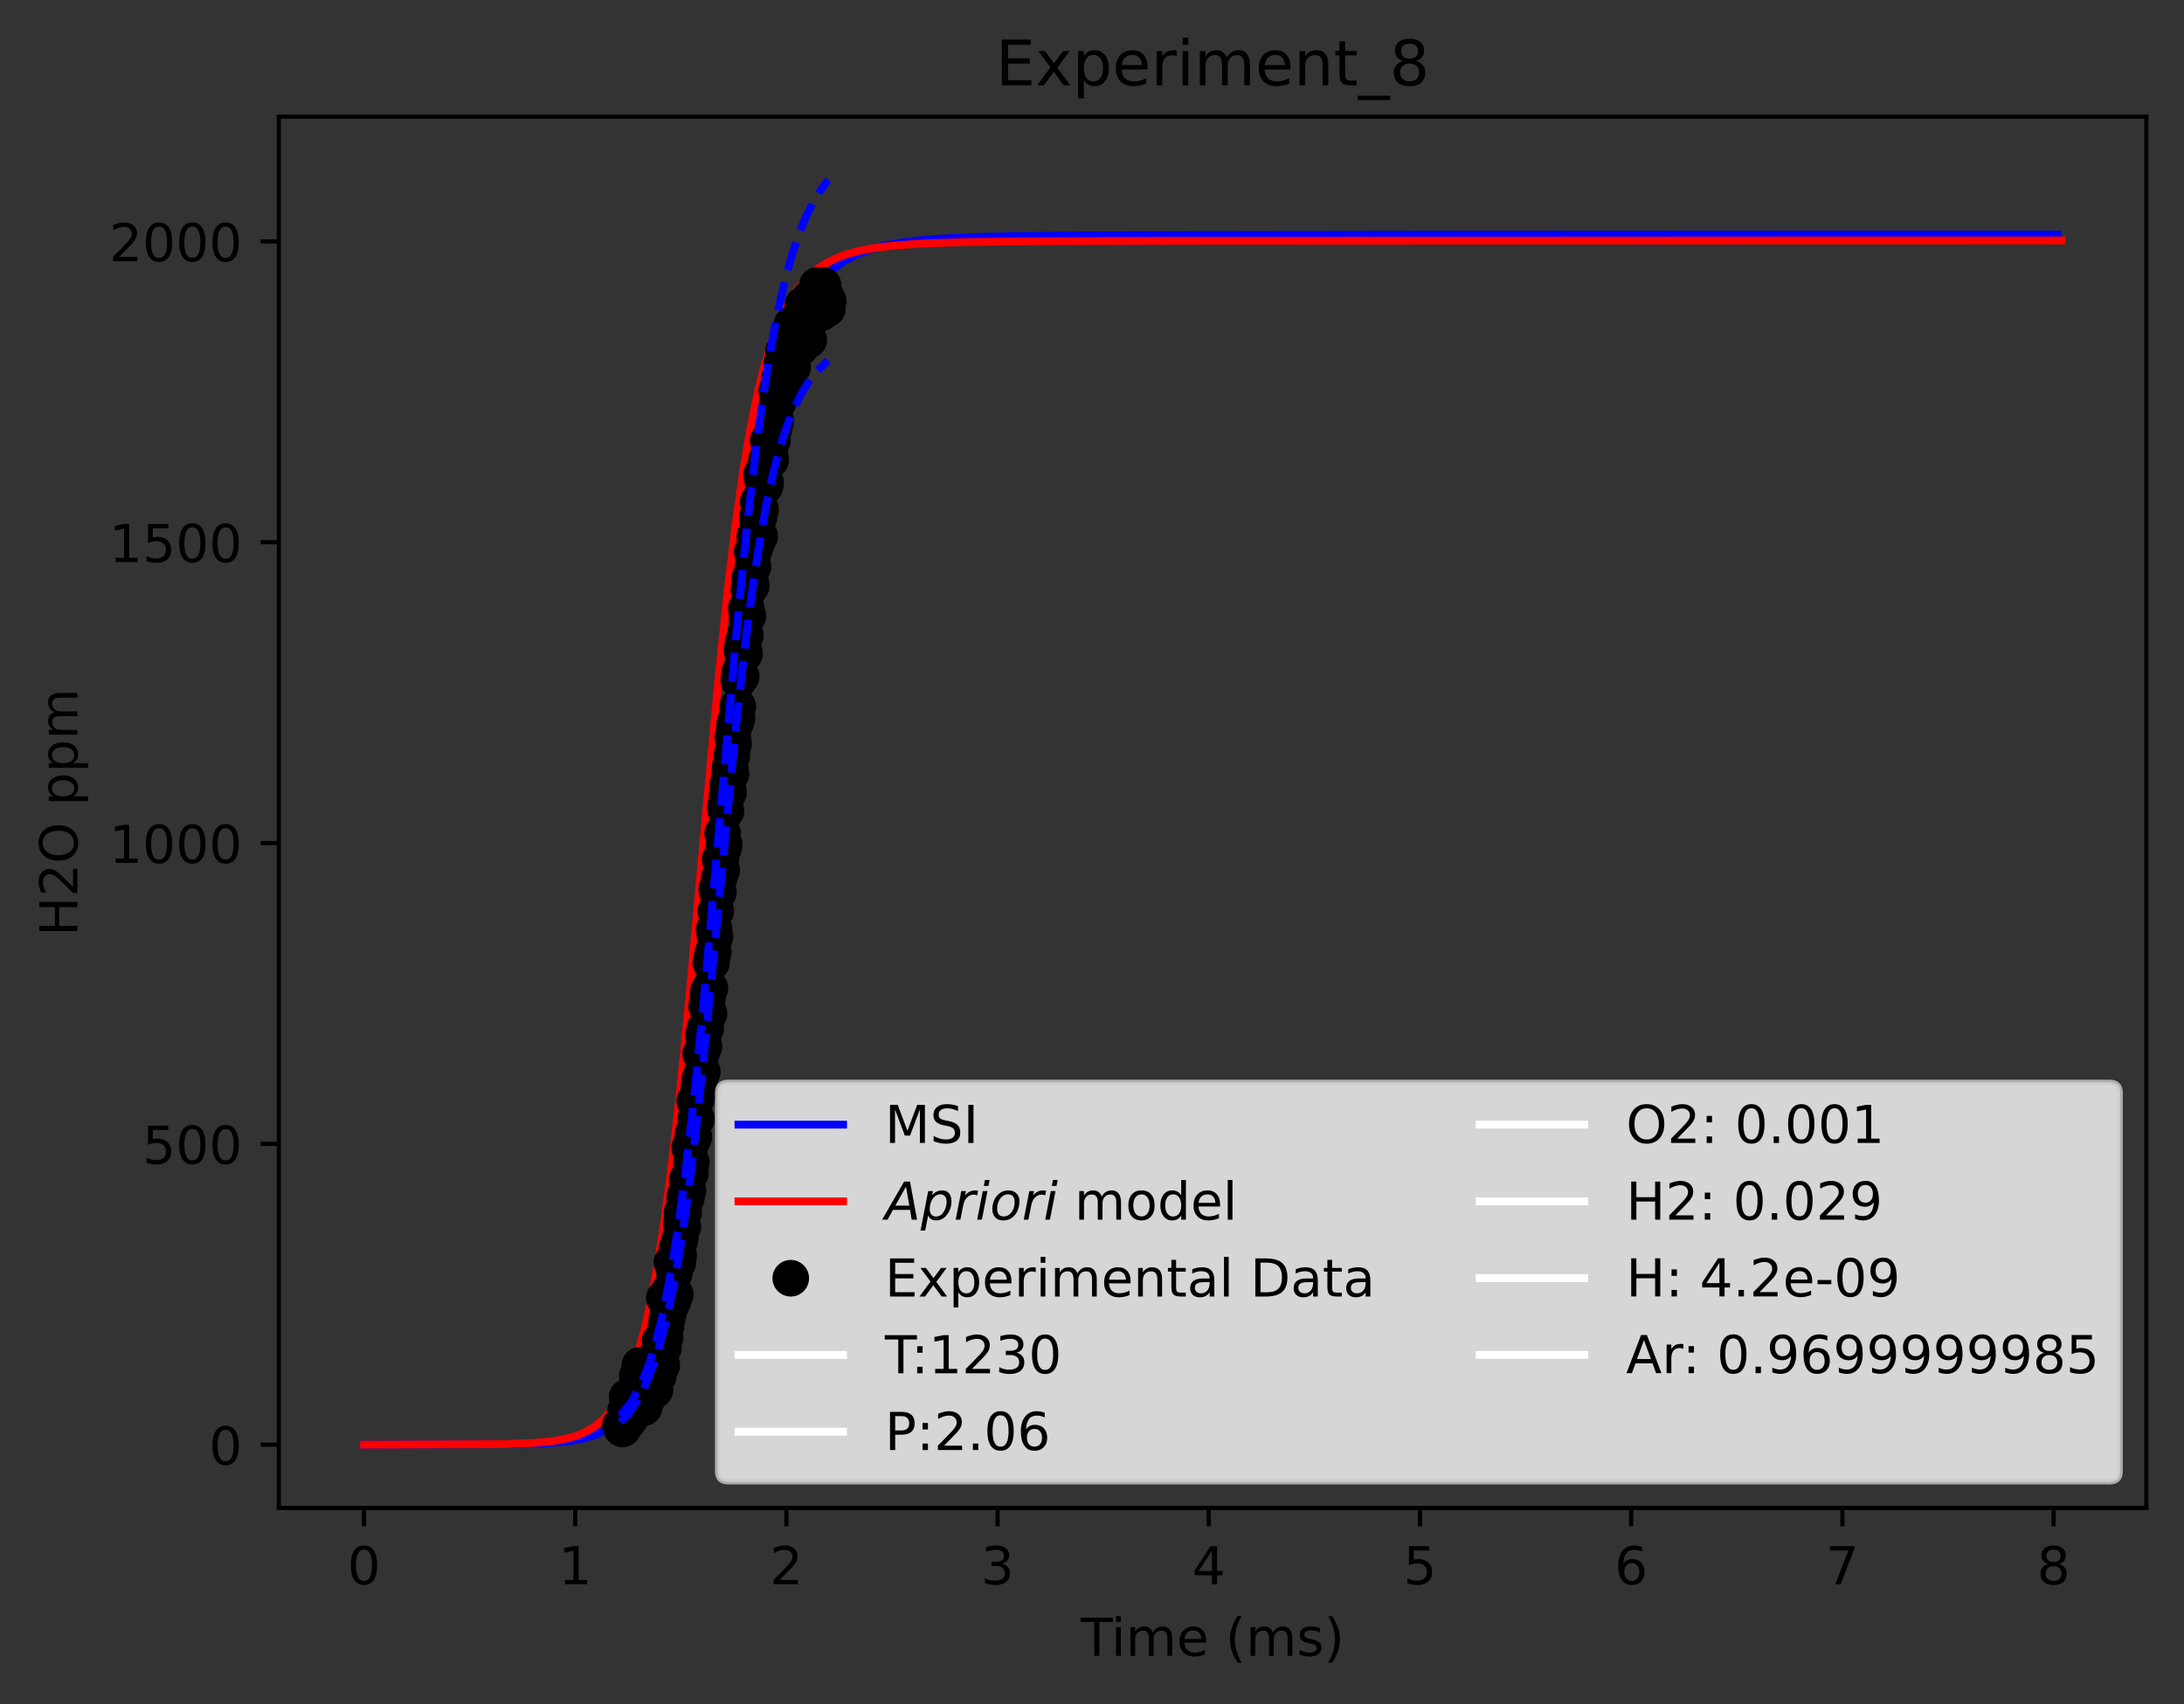 <?xml version="1.0" encoding="utf-8" standalone="no"?>
<!DOCTYPE svg PUBLIC "-//W3C//DTD SVG 1.1//EN"
  "http://www.w3.org/Graphics/SVG/1.1/DTD/svg11.dtd">
<!-- Created with matplotlib (https://matplotlib.org/) -->
<svg height="325.986pt" version="1.1" viewBox="0 0 417.648 325.986" width="417.648pt" xmlns="http://www.w3.org/2000/svg" xmlns:xlink="http://www.w3.org/1999/xlink">
 <rect x="0" y="0" width="417.648" height="325.986" fill="#333333" stroke="none"/>
 <defs>
  <style type="text/css">*{stroke-linecap:butt;stroke-linejoin:round;}</style>
 </defs>
 <g id="figure_1">
  <g id="patch_1">
   <path d="M 0 325.986 
L 417.648 325.986 
L 417.648 0 
L 0 0 
z
" style="fill:none;"/>
  </g>
  <g id="axes_1">
   <g id="patch_2">
    <path d="M 53.328 288.43 
L 410.448 288.43 
L 410.448 22.318 
L 53.328 22.318 
z
" style="fill:none;"/>
   </g>
   <g id="matplotlib.axis_1">
    <g id="xtick_1">
     <g id="line2d_1">
      <defs>
       <path d="M 0 0 
L 0 3.5 
" id="m23fbffb76d" style="stroke:#000000;stroke-width:0.8;"/>
      </defs>
      <g>
       <use style="stroke:#000000;stroke-width:0.8;" x="69.605" xlink:href="#m23fbffb76d" y="288.43"/>
      </g>
     </g>
     <g id="text_1">
      <!-- 0 -->
      <g transform="translate(66.424 303.029)scale(0.1 -0.1)">
       <defs>
        <path d="M 31.781 66.406 
Q 24.172 66.406 20.328 58.906 
Q 16.5 51.422 16.5 36.375 
Q 16.5 21.391 20.328 13.891 
Q 24.172 6.391 31.781 6.391 
Q 39.453 6.391 43.281 13.891 
Q 47.125 21.391 47.125 36.375 
Q 47.125 51.422 43.281 58.906 
Q 39.453 66.406 31.781 66.406 
z
M 31.781 74.219 
Q 44.047 74.219 50.516 64.516 
Q 56.984 54.828 56.984 36.375 
Q 56.984 17.969 50.516 8.266 
Q 44.047 -1.422 31.781 -1.422 
Q 19.531 -1.422 13.062 8.266 
Q 6.594 17.969 6.594 36.375 
Q 6.594 54.828 13.062 64.516 
Q 19.531 74.219 31.781 74.219 
z
" id="DejaVuSans-48"/>
       </defs>
       <use xlink:href="#DejaVuSans-48"/>
      </g>
     </g>
    </g>
    <g id="xtick_2">
     <g id="line2d_2">
      <g>
       <use style="stroke:#000000;stroke-width:0.8;" x="109.993" xlink:href="#m23fbffb76d" y="288.43"/>
      </g>
     </g>
     <g id="text_2">
      <!-- 1 -->
      <g transform="translate(106.811 303.029)scale(0.1 -0.1)">
       <defs>
        <path d="M 12.406 8.297 
L 28.516 8.297 
L 28.516 63.922 
L 10.984 60.406 
L 10.984 69.391 
L 28.422 72.906 
L 38.281 72.906 
L 38.281 8.297 
L 54.391 8.297 
L 54.391 0 
L 12.406 0 
z
" id="DejaVuSans-49"/>
       </defs>
       <use xlink:href="#DejaVuSans-49"/>
      </g>
     </g>
    </g>
    <g id="xtick_3">
     <g id="line2d_3">
      <g>
       <use style="stroke:#000000;stroke-width:0.8;" x="150.38" xlink:href="#m23fbffb76d" y="288.43"/>
      </g>
     </g>
     <g id="text_3">
      <!-- 2 -->
      <g transform="translate(147.199 303.029)scale(0.1 -0.1)">
       <defs>
        <path d="M 19.188 8.297 
L 53.609 8.297 
L 53.609 0 
L 7.328 0 
L 7.328 8.297 
Q 12.938 14.109 22.625 23.891 
Q 32.328 33.688 34.812 36.531 
Q 39.547 41.844 41.422 45.531 
Q 43.312 49.219 43.312 52.781 
Q 43.312 58.594 39.234 62.25 
Q 35.156 65.922 28.609 65.922 
Q 23.969 65.922 18.812 64.312 
Q 13.672 62.703 7.812 59.422 
L 7.812 69.391 
Q 13.766 71.781 18.938 73 
Q 24.125 74.219 28.422 74.219 
Q 39.75 74.219 46.484 68.547 
Q 53.219 62.891 53.219 53.422 
Q 53.219 48.922 51.531 44.891 
Q 49.859 40.875 45.406 35.406 
Q 44.188 33.984 37.641 27.219 
Q 31.109 20.453 19.188 8.297 
z
" id="DejaVuSans-50"/>
       </defs>
       <use xlink:href="#DejaVuSans-50"/>
      </g>
     </g>
    </g>
    <g id="xtick_4">
     <g id="line2d_4">
      <g>
       <use style="stroke:#000000;stroke-width:0.8;" x="190.768" xlink:href="#m23fbffb76d" y="288.43"/>
      </g>
     </g>
     <g id="text_4">
      <!-- 3 -->
      <g transform="translate(187.587 303.029)scale(0.1 -0.1)">
       <defs>
        <path d="M 40.578 39.312 
Q 47.656 37.797 51.625 33 
Q 55.609 28.219 55.609 21.188 
Q 55.609 10.406 48.188 4.484 
Q 40.766 -1.422 27.094 -1.422 
Q 22.516 -1.422 17.656 -0.516 
Q 12.797 0.391 7.625 2.203 
L 7.625 11.719 
Q 11.719 9.328 16.594 8.109 
Q 21.484 6.891 26.812 6.891 
Q 36.078 6.891 40.938 10.547 
Q 45.797 14.203 45.797 21.188 
Q 45.797 27.641 41.281 31.266 
Q 36.766 34.906 28.719 34.906 
L 20.219 34.906 
L 20.219 43.016 
L 29.109 43.016 
Q 36.375 43.016 40.234 45.922 
Q 44.094 48.828 44.094 54.297 
Q 44.094 59.906 40.109 62.906 
Q 36.141 65.922 28.719 65.922 
Q 24.656 65.922 20.016 65.031 
Q 15.375 64.156 9.812 62.312 
L 9.812 71.094 
Q 15.438 72.656 20.344 73.438 
Q 25.25 74.219 29.594 74.219 
Q 40.828 74.219 47.359 69.109 
Q 53.906 64.016 53.906 55.328 
Q 53.906 49.266 50.438 45.094 
Q 46.969 40.922 40.578 39.312 
z
" id="DejaVuSans-51"/>
       </defs>
       <use xlink:href="#DejaVuSans-51"/>
      </g>
     </g>
    </g>
    <g id="xtick_5">
     <g id="line2d_5">
      <g>
       <use style="stroke:#000000;stroke-width:0.8;" x="231.156" xlink:href="#m23fbffb76d" y="288.43"/>
      </g>
     </g>
     <g id="text_5">
      <!-- 4 -->
      <g transform="translate(227.975 303.029)scale(0.1 -0.1)">
       <defs>
        <path d="M 37.797 64.312 
L 12.891 25.391 
L 37.797 25.391 
z
M 35.203 72.906 
L 47.609 72.906 
L 47.609 25.391 
L 58.016 25.391 
L 58.016 17.188 
L 47.609 17.188 
L 47.609 0 
L 37.797 0 
L 37.797 17.188 
L 4.891 17.188 
L 4.891 26.703 
z
" id="DejaVuSans-52"/>
       </defs>
       <use xlink:href="#DejaVuSans-52"/>
      </g>
     </g>
    </g>
    <g id="xtick_6">
     <g id="line2d_6">
      <g>
       <use style="stroke:#000000;stroke-width:0.8;" x="271.544" xlink:href="#m23fbffb76d" y="288.43"/>
      </g>
     </g>
     <g id="text_6">
      <!-- 5 -->
      <g transform="translate(268.363 303.029)scale(0.1 -0.1)">
       <defs>
        <path d="M 10.797 72.906 
L 49.516 72.906 
L 49.516 64.594 
L 19.828 64.594 
L 19.828 46.734 
Q 21.969 47.469 24.109 47.828 
Q 26.266 48.188 28.422 48.188 
Q 40.625 48.188 47.75 41.5 
Q 54.891 34.812 54.891 23.391 
Q 54.891 11.625 47.562 5.094 
Q 40.234 -1.422 26.906 -1.422 
Q 22.312 -1.422 17.547 -0.641 
Q 12.797 0.141 7.719 1.703 
L 7.719 11.625 
Q 12.109 9.234 16.797 8.062 
Q 21.484 6.891 26.703 6.891 
Q 35.156 6.891 40.078 11.328 
Q 45.016 15.766 45.016 23.391 
Q 45.016 31 40.078 35.438 
Q 35.156 39.891 26.703 39.891 
Q 22.75 39.891 18.812 39.016 
Q 14.891 38.141 10.797 36.281 
z
" id="DejaVuSans-53"/>
       </defs>
       <use xlink:href="#DejaVuSans-53"/>
      </g>
     </g>
    </g>
    <g id="xtick_7">
     <g id="line2d_7">
      <g>
       <use style="stroke:#000000;stroke-width:0.8;" x="311.932" xlink:href="#m23fbffb76d" y="288.43"/>
      </g>
     </g>
     <g id="text_7">
      <!-- 6 -->
      <g transform="translate(308.751 303.029)scale(0.1 -0.1)">
       <defs>
        <path d="M 33.016 40.375 
Q 26.375 40.375 22.484 35.828 
Q 18.609 31.297 18.609 23.391 
Q 18.609 15.531 22.484 10.953 
Q 26.375 6.391 33.016 6.391 
Q 39.656 6.391 43.531 10.953 
Q 47.406 15.531 47.406 23.391 
Q 47.406 31.297 43.531 35.828 
Q 39.656 40.375 33.016 40.375 
z
M 52.594 71.297 
L 52.594 62.312 
Q 48.875 64.062 45.094 64.984 
Q 41.312 65.922 37.594 65.922 
Q 27.828 65.922 22.672 59.328 
Q 17.531 52.734 16.797 39.406 
Q 19.672 43.656 24.016 45.922 
Q 28.375 48.188 33.594 48.188 
Q 44.578 48.188 50.953 41.516 
Q 57.328 34.859 57.328 23.391 
Q 57.328 12.156 50.688 5.359 
Q 44.047 -1.422 33.016 -1.422 
Q 20.359 -1.422 13.672 8.266 
Q 6.984 17.969 6.984 36.375 
Q 6.984 53.656 15.188 63.938 
Q 23.391 74.219 37.203 74.219 
Q 40.922 74.219 44.703 73.484 
Q 48.484 72.75 52.594 71.297 
z
" id="DejaVuSans-54"/>
       </defs>
       <use xlink:href="#DejaVuSans-54"/>
      </g>
     </g>
    </g>
    <g id="xtick_8">
     <g id="line2d_8">
      <g>
       <use style="stroke:#000000;stroke-width:0.8;" x="352.32" xlink:href="#m23fbffb76d" y="288.43"/>
      </g>
     </g>
     <g id="text_8">
      <!-- 7 -->
      <g transform="translate(349.138 303.029)scale(0.1 -0.1)">
       <defs>
        <path d="M 8.203 72.906 
L 55.078 72.906 
L 55.078 68.703 
L 28.609 0 
L 18.312 0 
L 43.219 64.594 
L 8.203 64.594 
z
" id="DejaVuSans-55"/>
       </defs>
       <use xlink:href="#DejaVuSans-55"/>
      </g>
     </g>
    </g>
    <g id="xtick_9">
     <g id="line2d_9">
      <g>
       <use style="stroke:#000000;stroke-width:0.8;" x="392.707" xlink:href="#m23fbffb76d" y="288.43"/>
      </g>
     </g>
     <g id="text_9">
      <!-- 8 -->
      <g transform="translate(389.526 303.029)scale(0.1 -0.1)">
       <defs>
        <path d="M 31.781 34.625 
Q 24.75 34.625 20.719 30.859 
Q 16.703 27.094 16.703 20.516 
Q 16.703 13.922 20.719 10.156 
Q 24.75 6.391 31.781 6.391 
Q 38.812 6.391 42.859 10.172 
Q 46.922 13.969 46.922 20.516 
Q 46.922 27.094 42.891 30.859 
Q 38.875 34.625 31.781 34.625 
z
M 21.922 38.812 
Q 15.578 40.375 12.031 44.719 
Q 8.5 49.078 8.5 55.328 
Q 8.5 64.062 14.719 69.141 
Q 20.953 74.219 31.781 74.219 
Q 42.672 74.219 48.875 69.141 
Q 55.078 64.062 55.078 55.328 
Q 55.078 49.078 51.531 44.719 
Q 48 40.375 41.703 38.812 
Q 48.828 37.156 52.797 32.312 
Q 56.781 27.484 56.781 20.516 
Q 56.781 9.906 50.312 4.234 
Q 43.844 -1.422 31.781 -1.422 
Q 19.734 -1.422 13.25 4.234 
Q 6.781 9.906 6.781 20.516 
Q 6.781 27.484 10.781 32.312 
Q 14.797 37.156 21.922 38.812 
z
M 18.312 54.391 
Q 18.312 48.734 21.844 45.562 
Q 25.391 42.391 31.781 42.391 
Q 38.141 42.391 41.719 45.562 
Q 45.312 48.734 45.312 54.391 
Q 45.312 60.062 41.719 63.234 
Q 38.141 66.406 31.781 66.406 
Q 25.391 66.406 21.844 63.234 
Q 18.312 60.062 18.312 54.391 
z
" id="DejaVuSans-56"/>
       </defs>
       <use xlink:href="#DejaVuSans-56"/>
      </g>
     </g>
    </g>
    <g id="text_10">
     <!-- Time (ms) -->
     <g transform="translate(206.689 316.707)scale(0.1 -0.1)">
      <defs>
       <path d="M -0.297 72.906 
L 61.375 72.906 
L 61.375 64.594 
L 35.5 64.594 
L 35.5 0 
L 25.594 0 
L 25.594 64.594 
L -0.297 64.594 
z
" id="DejaVuSans-84"/>
       <path d="M 9.422 54.688 
L 18.406 54.688 
L 18.406 0 
L 9.422 0 
z
M 9.422 75.984 
L 18.406 75.984 
L 18.406 64.594 
L 9.422 64.594 
z
" id="DejaVuSans-105"/>
       <path d="M 52 44.188 
Q 55.375 50.25 60.062 53.125 
Q 64.75 56 71.094 56 
Q 79.641 56 84.281 50.016 
Q 88.922 44.047 88.922 33.016 
L 88.922 0 
L 79.891 0 
L 79.891 32.719 
Q 79.891 40.578 77.094 44.375 
Q 74.312 48.188 68.609 48.188 
Q 61.625 48.188 57.562 43.547 
Q 53.516 38.922 53.516 30.906 
L 53.516 0 
L 44.484 0 
L 44.484 32.719 
Q 44.484 40.625 41.703 44.406 
Q 38.922 48.188 33.109 48.188 
Q 26.219 48.188 22.156 43.531 
Q 18.109 38.875 18.109 30.906 
L 18.109 0 
L 9.078 0 
L 9.078 54.688 
L 18.109 54.688 
L 18.109 46.188 
Q 21.188 51.219 25.484 53.609 
Q 29.781 56 35.688 56 
Q 41.656 56 45.828 52.969 
Q 50 49.953 52 44.188 
z
" id="DejaVuSans-109"/>
       <path d="M 56.203 29.594 
L 56.203 25.203 
L 14.891 25.203 
Q 15.484 15.922 20.484 11.062 
Q 25.484 6.203 34.422 6.203 
Q 39.594 6.203 44.453 7.469 
Q 49.312 8.734 54.109 11.281 
L 54.109 2.781 
Q 49.266 0.734 44.188 -0.344 
Q 39.109 -1.422 33.891 -1.422 
Q 20.797 -1.422 13.156 6.188 
Q 5.516 13.812 5.516 26.812 
Q 5.516 40.234 12.766 48.109 
Q 20.016 56 32.328 56 
Q 43.359 56 49.781 48.891 
Q 56.203 41.797 56.203 29.594 
z
M 47.219 32.234 
Q 47.125 39.594 43.094 43.984 
Q 39.062 48.391 32.422 48.391 
Q 24.906 48.391 20.391 44.141 
Q 15.875 39.891 15.188 32.172 
z
" id="DejaVuSans-101"/>
       <path id="DejaVuSans-32"/>
       <path d="M 31 75.875 
Q 24.469 64.656 21.281 53.656 
Q 18.109 42.672 18.109 31.391 
Q 18.109 20.125 21.312 9.062 
Q 24.516 -2 31 -13.188 
L 23.188 -13.188 
Q 15.875 -1.703 12.234 9.375 
Q 8.594 20.453 8.594 31.391 
Q 8.594 42.281 12.203 53.312 
Q 15.828 64.359 23.188 75.875 
z
" id="DejaVuSans-40"/>
       <path d="M 44.281 53.078 
L 44.281 44.578 
Q 40.484 46.531 36.375 47.5 
Q 32.281 48.484 27.875 48.484 
Q 21.188 48.484 17.844 46.438 
Q 14.5 44.391 14.5 40.281 
Q 14.5 37.156 16.891 35.375 
Q 19.281 33.594 26.516 31.984 
L 29.594 31.297 
Q 39.156 29.25 43.188 25.516 
Q 47.219 21.781 47.219 15.094 
Q 47.219 7.469 41.188 3.016 
Q 35.156 -1.422 24.609 -1.422 
Q 20.219 -1.422 15.453 -0.562 
Q 10.688 0.297 5.422 2 
L 5.422 11.281 
Q 10.406 8.688 15.234 7.391 
Q 20.062 6.109 24.812 6.109 
Q 31.156 6.109 34.562 8.281 
Q 37.984 10.453 37.984 14.406 
Q 37.984 18.062 35.516 20.016 
Q 33.062 21.969 24.703 23.781 
L 21.578 24.516 
Q 13.234 26.266 9.516 29.906 
Q 5.812 33.547 5.812 39.891 
Q 5.812 47.609 11.281 51.797 
Q 16.75 56 26.812 56 
Q 31.781 56 36.172 55.266 
Q 40.578 54.547 44.281 53.078 
z
" id="DejaVuSans-115"/>
       <path d="M 8.016 75.875 
L 15.828 75.875 
Q 23.141 64.359 26.781 53.312 
Q 30.422 42.281 30.422 31.391 
Q 30.422 20.453 26.781 9.375 
Q 23.141 -1.703 15.828 -13.188 
L 8.016 -13.188 
Q 14.5 -2 17.703 9.062 
Q 20.906 20.125 20.906 31.391 
Q 20.906 42.672 17.703 53.656 
Q 14.5 64.656 8.016 75.875 
z
" id="DejaVuSans-41"/>
      </defs>
      <use xlink:href="#DejaVuSans-84"/>
      <use x="57.959" xlink:href="#DejaVuSans-105"/>
      <use x="85.742" xlink:href="#DejaVuSans-109"/>
      <use x="183.154" xlink:href="#DejaVuSans-101"/>
      <use x="244.678" xlink:href="#DejaVuSans-32"/>
      <use x="276.465" xlink:href="#DejaVuSans-40"/>
      <use x="315.479" xlink:href="#DejaVuSans-109"/>
      <use x="412.891" xlink:href="#DejaVuSans-115"/>
      <use x="464.99" xlink:href="#DejaVuSans-41"/>
     </g>
    </g>
   </g>
   <g id="matplotlib.axis_2">
    <g id="ytick_1">
     <g id="line2d_10">
      <defs>
       <path d="M 0 0 
L -3.5 0 
" id="m9be3c844ab" style="stroke:#000000;stroke-width:0.8;"/>
      </defs>
      <g>
       <use style="stroke:#000000;stroke-width:0.8;" x="53.328" xlink:href="#m9be3c844ab" y="276.334"/>
      </g>
     </g>
     <g id="text_11">
      <!-- 0 -->
      <g transform="translate(39.966 280.133)scale(0.1 -0.1)">
       <use xlink:href="#DejaVuSans-48"/>
      </g>
     </g>
    </g>
    <g id="ytick_2">
     <g id="line2d_11">
      <g>
       <use style="stroke:#000000;stroke-width:0.8;" x="53.328" xlink:href="#m9be3c844ab" y="218.794"/>
      </g>
     </g>
     <g id="text_12">
      <!-- 500 -->
      <g transform="translate(27.241 222.593)scale(0.1 -0.1)">
       <use xlink:href="#DejaVuSans-53"/>
       <use x="63.623" xlink:href="#DejaVuSans-48"/>
       <use x="127.246" xlink:href="#DejaVuSans-48"/>
      </g>
     </g>
    </g>
    <g id="ytick_3">
     <g id="line2d_12">
      <g>
       <use style="stroke:#000000;stroke-width:0.8;" x="53.328" xlink:href="#m9be3c844ab" y="161.253"/>
      </g>
     </g>
     <g id="text_13">
      <!-- 1000 -->
      <g transform="translate(20.878 165.052)scale(0.1 -0.1)">
       <use xlink:href="#DejaVuSans-49"/>
       <use x="63.623" xlink:href="#DejaVuSans-48"/>
       <use x="127.246" xlink:href="#DejaVuSans-48"/>
       <use x="190.869" xlink:href="#DejaVuSans-48"/>
      </g>
     </g>
    </g>
    <g id="ytick_4">
     <g id="line2d_13">
      <g>
       <use style="stroke:#000000;stroke-width:0.8;" x="53.328" xlink:href="#m9be3c844ab" y="103.712"/>
      </g>
     </g>
     <g id="text_14">
      <!-- 1500 -->
      <g transform="translate(20.878 107.512)scale(0.1 -0.1)">
       <use xlink:href="#DejaVuSans-49"/>
       <use x="63.623" xlink:href="#DejaVuSans-53"/>
       <use x="127.246" xlink:href="#DejaVuSans-48"/>
       <use x="190.869" xlink:href="#DejaVuSans-48"/>
      </g>
     </g>
    </g>
    <g id="ytick_5">
     <g id="line2d_14">
      <g>
       <use style="stroke:#000000;stroke-width:0.8;" x="53.328" xlink:href="#m9be3c844ab" y="46.172"/>
      </g>
     </g>
     <g id="text_15">
      <!-- 2000 -->
      <g transform="translate(20.878 49.971)scale(0.1 -0.1)">
       <use xlink:href="#DejaVuSans-50"/>
       <use x="63.623" xlink:href="#DejaVuSans-48"/>
       <use x="127.246" xlink:href="#DejaVuSans-48"/>
       <use x="190.869" xlink:href="#DejaVuSans-48"/>
      </g>
     </g>
    </g>
    <g id="text_16">
     <!-- H2O ppm -->
     <g transform="translate(14.798 179.059)rotate(-90)scale(0.1 -0.1)">
      <defs>
       <path d="M 9.812 72.906 
L 19.672 72.906 
L 19.672 43.016 
L 55.516 43.016 
L 55.516 72.906 
L 65.375 72.906 
L 65.375 0 
L 55.516 0 
L 55.516 34.719 
L 19.672 34.719 
L 19.672 0 
L 9.812 0 
z
" id="DejaVuSans-72"/>
       <path d="M 39.406 66.219 
Q 28.656 66.219 22.328 58.203 
Q 16.016 50.203 16.016 36.375 
Q 16.016 22.609 22.328 14.594 
Q 28.656 6.594 39.406 6.594 
Q 50.141 6.594 56.422 14.594 
Q 62.703 22.609 62.703 36.375 
Q 62.703 50.203 56.422 58.203 
Q 50.141 66.219 39.406 66.219 
z
M 39.406 74.219 
Q 54.734 74.219 63.906 63.938 
Q 73.094 53.656 73.094 36.375 
Q 73.094 19.141 63.906 8.859 
Q 54.734 -1.422 39.406 -1.422 
Q 24.031 -1.422 14.812 8.828 
Q 5.609 19.094 5.609 36.375 
Q 5.609 53.656 14.812 63.938 
Q 24.031 74.219 39.406 74.219 
z
" id="DejaVuSans-79"/>
       <path d="M 18.109 8.203 
L 18.109 -20.797 
L 9.078 -20.797 
L 9.078 54.688 
L 18.109 54.688 
L 18.109 46.391 
Q 20.953 51.266 25.266 53.625 
Q 29.594 56 35.594 56 
Q 45.562 56 51.781 48.094 
Q 58.016 40.188 58.016 27.297 
Q 58.016 14.406 51.781 6.484 
Q 45.562 -1.422 35.594 -1.422 
Q 29.594 -1.422 25.266 0.953 
Q 20.953 3.328 18.109 8.203 
z
M 48.688 27.297 
Q 48.688 37.203 44.609 42.844 
Q 40.531 48.484 33.406 48.484 
Q 26.266 48.484 22.188 42.844 
Q 18.109 37.203 18.109 27.297 
Q 18.109 17.391 22.188 11.75 
Q 26.266 6.109 33.406 6.109 
Q 40.531 6.109 44.609 11.75 
Q 48.688 17.391 48.688 27.297 
z
" id="DejaVuSans-112"/>
      </defs>
      <use xlink:href="#DejaVuSans-72"/>
      <use x="75.195" xlink:href="#DejaVuSans-50"/>
      <use x="138.818" xlink:href="#DejaVuSans-79"/>
      <use x="217.529" xlink:href="#DejaVuSans-32"/>
      <use x="249.316" xlink:href="#DejaVuSans-112"/>
      <use x="312.793" xlink:href="#DejaVuSans-112"/>
      <use x="376.27" xlink:href="#DejaVuSans-109"/>
     </g>
    </g>
   </g>
   <g id="line2d_15">
    <path clip-path="url(#pf213c1075b)" d="M 69.561 276.334 
L 99.624 276.226 
L 105.187 276.006 
L 108.896 275.643 
L 111.492 275.167 
L 113.681 274.517 
L 115.295 273.82 
L 116.909 272.862 
L 118.254 271.797 
L 119.599 270.418 
L 120.675 269.031 
L 121.878 267.11 
L 123.065 264.749 
L 124.251 261.828 
L 125.438 258.235 
L 126.625 253.852 
L 127.812 248.556 
L 129.083 241.738 
L 130.351 233.636 
L 131.723 223.347 
L 133.246 210.073 
L 135.073 191.937 
L 137.848 161.64 
L 140.891 129.116 
L 142.665 112.455 
L 144.2 99.981 
L 145.601 90.252 
L 147.051 81.794 
L 148.424 75.156 
L 149.672 70.141 
L 150.844 66.195 
L 152.114 62.633 
L 153.384 59.695 
L 154.761 57.092 
L 156.034 55.126 
L 157.307 53.505 
L 158.899 51.871 
L 160.49 50.579 
L 162.082 49.555 
L 163.992 48.596 
L 166.22 47.755 
L 168.766 47.056 
L 171.631 46.499 
L 175.45 46.004 
L 180.249 45.622 
L 187.104 45.324 
L 197.634 45.115 
L 217.552 44.983 
L 273.153 44.91 
L 393.474 44.877 
L 393.474 44.877 
" style="fill:none;stroke:#0000ff;stroke-linecap:square;stroke-width:1.5;"/>
   </g>
   <g id="line2d_16">
    <path clip-path="url(#pf213c1075b)" d="M 69.605 276.334 
L 96.387 276.229 
L 102.356 275.988 
L 105.925 275.622 
L 108.521 275.127 
L 110.467 274.541 
L 112.09 273.841 
L 113.712 272.876 
L 115.215 271.66 
L 116.394 270.426 
L 117.573 268.878 
L 118.752 266.944 
L 119.93 264.538 
L 121.109 261.561 
L 122.288 257.901 
L 123.466 253.435 
L 124.645 248.041 
L 125.855 241.415 
L 127.108 233.28 
L 128.487 222.753 
L 129.986 209.473 
L 131.702 192.215 
L 134.331 163.175 
L 137.348 130.316 
L 139.163 112.901 
L 140.698 100.177 
L 142.094 90.32 
L 143.49 82.039 
L 144.746 75.821 
L 146.002 70.636 
L 147.265 66.325 
L 148.344 63.255 
L 149.659 60.154 
L 150.974 57.637 
L 152.288 55.596 
L 153.603 53.94 
L 154.918 52.594 
L 156.562 51.257 
L 158.205 50.219 
L 160.177 49.269 
L 162.15 48.558 
L 164.779 47.874 
L 167.738 47.348 
L 171.682 46.899 
L 176.966 46.554 
L 184.279 46.315 
L 197.053 46.15 
L 224.738 46.057 
L 341.575 45.994 
L 394.215 45.984 
L 394.215 45.984 
" style="fill:none;stroke:#ff0000;stroke-linecap:square;stroke-width:1.5;"/>
   </g>
   <g id="line2d_17">
    <defs>
     <path d="M 0 3 
C 0.796 3 1.559 2.684 2.121 2.121 
C 2.684 1.559 3 0.796 3 0 
C 3 -0.796 2.684 -1.559 2.121 -2.121 
C 1.559 -2.684 0.796 -3 0 -3 
C -0.796 -3 -1.559 -2.684 -2.121 -2.121 
C -2.684 -1.559 -3 -0.796 -3 0 
C -3 0.796 -2.684 1.559 -2.121 2.121 
C -1.559 2.684 -0.796 3 0 3 
z
" id="m105c384127" style="stroke:#000000;"/>
    </defs>
    <g clip-path="url(#pf213c1075b)">
     <use style="stroke:#000000;" x="118.636" xlink:href="#m105c384127" y="272.612"/>
     <use style="stroke:#000000;" x="118.797" xlink:href="#m105c384127" y="272.612"/>
     <use style="stroke:#000000;" x="118.959" xlink:href="#m105c384127" y="273.284"/>
     <use style="stroke:#000000;" x="119.12" xlink:href="#m105c384127" y="273.284"/>
     <use style="stroke:#000000;" x="119.282" xlink:href="#m105c384127" y="272.612"/>
     <use style="stroke:#000000;" x="119.443" xlink:href="#m105c384127" y="271.269"/>
     <use style="stroke:#000000;" x="119.605" xlink:href="#m105c384127" y="269.924"/>
     <use style="stroke:#000000;" x="119.766" xlink:href="#m105c384127" y="271.94"/>
     <use style="stroke:#000000;" x="119.928" xlink:href="#m105c384127" y="267.233"/>
     <use style="stroke:#000000;" x="120.09" xlink:href="#m105c384127" y="271.94"/>
     <use style="stroke:#000000;" x="120.251" xlink:href="#m105c384127" y="269.924"/>
     <use style="stroke:#000000;" x="120.413" xlink:href="#m105c384127" y="269.924"/>
     <use style="stroke:#000000;" x="120.574" xlink:href="#m105c384127" y="271.269"/>
     <use style="stroke:#000000;" x="120.736" xlink:href="#m105c384127" y="269.252"/>
     <use style="stroke:#000000;" x="120.897" xlink:href="#m105c384127" y="266.559"/>
     <use style="stroke:#000000;" x="121.059" xlink:href="#m105c384127" y="267.233"/>
     <use style="stroke:#000000;" x="121.22" xlink:href="#m105c384127" y="266.559"/>
     <use style="stroke:#000000;" x="121.382" xlink:href="#m105c384127" y="269.252"/>
     <use style="stroke:#000000;" x="121.544" xlink:href="#m105c384127" y="268.578"/>
     <use style="stroke:#000000;" x="121.705" xlink:href="#m105c384127" y="268.578"/>
     <use style="stroke:#000000;" x="121.867" xlink:href="#m105c384127" y="263.189"/>
     <use style="stroke:#000000;" x="122.028" xlink:href="#m105c384127" y="265.885"/>
     <use style="stroke:#000000;" x="122.19" xlink:href="#m105c384127" y="269.252"/>
     <use style="stroke:#000000;" x="122.351" xlink:href="#m105c384127" y="261.163"/>
     <use style="stroke:#000000;" x="122.513" xlink:href="#m105c384127" y="263.189"/>
     <use style="stroke:#000000;" x="122.674" xlink:href="#m105c384127" y="264.537"/>
     <use style="stroke:#000000;" x="122.836" xlink:href="#m105c384127" y="265.212"/>
     <use style="stroke:#000000;" x="122.997" xlink:href="#m105c384127" y="265.212"/>
     <use style="stroke:#000000;" x="123.159" xlink:href="#m105c384127" y="269.252"/>
     <use style="stroke:#000000;" x="123.321" xlink:href="#m105c384127" y="268.578"/>
     <use style="stroke:#000000;" x="123.482" xlink:href="#m105c384127" y="261.839"/>
     <use style="stroke:#000000;" x="123.644" xlink:href="#m105c384127" y="262.513"/>
     <use style="stroke:#000000;" x="123.805" xlink:href="#m105c384127" y="265.212"/>
     <use style="stroke:#000000;" x="123.967" xlink:href="#m105c384127" y="267.233"/>
     <use style="stroke:#000000;" x="124.128" xlink:href="#m105c384127" y="261.839"/>
     <use style="stroke:#000000;" x="124.29" xlink:href="#m105c384127" y="262.513"/>
     <use style="stroke:#000000;" x="124.451" xlink:href="#m105c384127" y="261.163"/>
     <use style="stroke:#000000;" x="124.613" xlink:href="#m105c384127" y="264.537"/>
     <use style="stroke:#000000;" x="124.775" xlink:href="#m105c384127" y="262.513"/>
     <use style="stroke:#000000;" x="124.936" xlink:href="#m105c384127" y="264.537"/>
     <use style="stroke:#000000;" x="125.098" xlink:href="#m105c384127" y="264.537"/>
     <use style="stroke:#000000;" x="125.259" xlink:href="#m105c384127" y="265.885"/>
     <use style="stroke:#000000;" x="125.421" xlink:href="#m105c384127" y="262.513"/>
     <use style="stroke:#000000;" x="125.582" xlink:href="#m105c384127" y="260.488"/>
     <use style="stroke:#000000;" x="125.744" xlink:href="#m105c384127" y="260.488"/>
     <use style="stroke:#000000;" x="125.905" xlink:href="#m105c384127" y="263.189"/>
     <use style="stroke:#000000;" x="126.067" xlink:href="#m105c384127" y="258.46"/>
     <use style="stroke:#000000;" x="126.228" xlink:href="#m105c384127" y="256.43"/>
     <use style="stroke:#000000;" x="126.39" xlink:href="#m105c384127" y="259.136"/>
     <use style="stroke:#000000;" x="126.552" xlink:href="#m105c384127" y="261.163"/>
     <use style="stroke:#000000;" x="126.713" xlink:href="#m105c384127" y="256.43"/>
     <use style="stroke:#000000;" x="126.875" xlink:href="#m105c384127" y="257.784"/>
     <use style="stroke:#000000;" x="127.036" xlink:href="#m105c384127" y="248.292"/>
     <use style="stroke:#000000;" x="127.198" xlink:href="#m105c384127" y="255.754"/>
     <use style="stroke:#000000;" x="127.359" xlink:href="#m105c384127" y="253.721"/>
     <use style="stroke:#000000;" x="127.521" xlink:href="#m105c384127" y="252.365"/>
     <use style="stroke:#000000;" x="127.682" xlink:href="#m105c384127" y="251.687"/>
     <use style="stroke:#000000;" x="127.844" xlink:href="#m105c384127" y="251.008"/>
     <use style="stroke:#000000;" x="128.006" xlink:href="#m105c384127" y="246.932"/>
     <use style="stroke:#000000;" x="128.167" xlink:href="#m105c384127" y="249.651"/>
     <use style="stroke:#000000;" x="128.329" xlink:href="#m105c384127" y="249.651"/>
     <use style="stroke:#000000;" x="128.49" xlink:href="#m105c384127" y="241.484"/>
     <use style="stroke:#000000;" x="128.652" xlink:href="#m105c384127" y="248.971"/>
     <use style="stroke:#000000;" x="128.813" xlink:href="#m105c384127" y="247.611"/>
     <use style="stroke:#000000;" x="128.975" xlink:href="#m105c384127" y="243.528"/>
     <use style="stroke:#000000;" x="129.136" xlink:href="#m105c384127" y="247.611"/>
     <use style="stroke:#000000;" x="129.298" xlink:href="#m105c384127" y="241.484"/>
     <use style="stroke:#000000;" x="129.46" xlink:href="#m105c384127" y="238.755"/>
     <use style="stroke:#000000;" x="129.621" xlink:href="#m105c384127" y="241.484"/>
     <use style="stroke:#000000;" x="129.783" xlink:href="#m105c384127" y="240.121"/>
     <use style="stroke:#000000;" x="129.944" xlink:href="#m105c384127" y="237.389"/>
     <use style="stroke:#000000;" x="130.106" xlink:href="#m105c384127" y="236.706"/>
     <use style="stroke:#000000;" x="130.267" xlink:href="#m105c384127" y="233.97"/>
     <use style="stroke:#000000;" x="130.429" xlink:href="#m105c384127" y="231.916"/>
     <use style="stroke:#000000;" x="130.59" xlink:href="#m105c384127" y="234.655"/>
     <use style="stroke:#000000;" x="130.752" xlink:href="#m105c384127" y="231.916"/>
     <use style="stroke:#000000;" x="130.913" xlink:href="#m105c384127" y="229.174"/>
     <use style="stroke:#000000;" x="131.075" xlink:href="#m105c384127" y="228.489"/>
     <use style="stroke:#000000;" x="131.237" xlink:href="#m105c384127" y="229.174"/>
     <use style="stroke:#000000;" x="131.398" xlink:href="#m105c384127" y="225.741"/>
     <use style="stroke:#000000;" x="131.56" xlink:href="#m105c384127" y="227.802"/>
     <use style="stroke:#000000;" x="131.721" xlink:href="#m105c384127" y="225.055"/>
     <use style="stroke:#000000;" x="131.883" xlink:href="#m105c384127" y="219.548"/>
     <use style="stroke:#000000;" x="132.044" xlink:href="#m105c384127" y="224.366"/>
     <use style="stroke:#000000;" x="132.206" xlink:href="#m105c384127" y="222.303"/>
     <use style="stroke:#000000;" x="132.367" xlink:href="#m105c384127" y="218.169"/>
     <use style="stroke:#000000;" x="132.529" xlink:href="#m105c384127" y="216.79"/>
     <use style="stroke:#000000;" x="132.691" xlink:href="#m105c384127" y="217.48"/>
     <use style="stroke:#000000;" x="132.852" xlink:href="#m105c384127" y="210.569"/>
     <use style="stroke:#000000;" x="133.014" xlink:href="#m105c384127" y="214.027"/>
     <use style="stroke:#000000;" x="133.175" xlink:href="#m105c384127" y="214.027"/>
     <use style="stroke:#000000;" x="133.337" xlink:href="#m105c384127" y="209.877"/>
     <use style="stroke:#000000;" x="133.498" xlink:href="#m105c384127" y="209.185"/>
     <use style="stroke:#000000;" x="133.66" xlink:href="#m105c384127" y="207.799"/>
     <use style="stroke:#000000;" x="133.821" xlink:href="#m105c384127" y="206.412"/>
     <use style="stroke:#000000;" x="133.983" xlink:href="#m105c384127" y="201.552"/>
     <use style="stroke:#000000;" x="134.145" xlink:href="#m105c384127" y="201.552"/>
     <use style="stroke:#000000;" x="134.306" xlink:href="#m105c384127" y="205.025"/>
     <use style="stroke:#000000;" x="134.468" xlink:href="#m105c384127" y="198.072"/>
     <use style="stroke:#000000;" x="134.629" xlink:href="#m105c384127" y="200.16"/>
     <use style="stroke:#000000;" x="134.791" xlink:href="#m105c384127" y="196.679"/>
     <use style="stroke:#000000;" x="134.952" xlink:href="#m105c384127" y="196.679"/>
     <use style="stroke:#000000;" x="135.114" xlink:href="#m105c384127" y="192.493"/>
     <use style="stroke:#000000;" x="135.275" xlink:href="#m105c384127" y="191.097"/>
     <use style="stroke:#000000;" x="135.437" xlink:href="#m105c384127" y="189.699"/>
     <use style="stroke:#000000;" x="135.598" xlink:href="#m105c384127" y="193.89"/>
     <use style="stroke:#000000;" x="135.76" xlink:href="#m105c384127" y="189"/>
     <use style="stroke:#000000;" x="135.922" xlink:href="#m105c384127" y="184.097"/>
     <use style="stroke:#000000;" x="136.083" xlink:href="#m105c384127" y="184.097"/>
     <use style="stroke:#000000;" x="136.245" xlink:href="#m105c384127" y="182.694"/>
     <use style="stroke:#000000;" x="136.406" xlink:href="#m105c384127" y="181.992"/>
     <use style="stroke:#000000;" x="136.568" xlink:href="#m105c384127" y="177.777"/>
     <use style="stroke:#000000;" x="136.729" xlink:href="#m105c384127" y="179.183"/>
     <use style="stroke:#000000;" x="136.891" xlink:href="#m105c384127" y="174.257"/>
     <use style="stroke:#000000;" x="137.052" xlink:href="#m105c384127" y="170.026"/>
     <use style="stroke:#000000;" x="137.214" xlink:href="#m105c384127" y="170.731"/>
     <use style="stroke:#000000;" x="137.376" xlink:href="#m105c384127" y="170.731"/>
     <use style="stroke:#000000;" x="137.537" xlink:href="#m105c384127" y="167.907"/>
     <use style="stroke:#000000;" x="137.699" xlink:href="#m105c384127" y="164.37"/>
     <use style="stroke:#000000;" x="137.86" xlink:href="#m105c384127" y="164.37"/>
     <use style="stroke:#000000;" x="138.022" xlink:href="#m105c384127" y="166.493"/>
     <use style="stroke:#000000;" x="138.183" xlink:href="#m105c384127" y="159.409"/>
     <use style="stroke:#000000;" x="138.345" xlink:href="#m105c384127" y="162.245"/>
     <use style="stroke:#000000;" x="138.506" xlink:href="#m105c384127" y="161.537"/>
     <use style="stroke:#000000;" x="138.668" xlink:href="#m105c384127" y="154.435"/>
     <use style="stroke:#000000;" x="138.829" xlink:href="#m105c384127" y="155.147"/>
     <use style="stroke:#000000;" x="138.991" xlink:href="#m105c384127" y="152.3"/>
     <use style="stroke:#000000;" x="139.153" xlink:href="#m105c384127" y="150.163"/>
     <use style="stroke:#000000;" x="139.314" xlink:href="#m105c384127" y="151.588"/>
     <use style="stroke:#000000;" x="139.476" xlink:href="#m105c384127" y="148.023"/>
     <use style="stroke:#000000;" x="139.637" xlink:href="#m105c384127" y="146.595"/>
     <use style="stroke:#000000;" x="139.799" xlink:href="#m105c384127" y="148.023"/>
     <use style="stroke:#000000;" x="139.96" xlink:href="#m105c384127" y="144.452"/>
     <use style="stroke:#000000;" x="140.122" xlink:href="#m105c384127" y="140.875"/>
     <use style="stroke:#000000;" x="140.283" xlink:href="#m105c384127" y="142.306"/>
     <use style="stroke:#000000;" x="140.445" xlink:href="#m105c384127" y="138.726"/>
     <use style="stroke:#000000;" x="140.607" xlink:href="#m105c384127" y="138.009"/>
     <use style="stroke:#000000;" x="140.768" xlink:href="#m105c384127" y="138.009"/>
     <use style="stroke:#000000;" x="140.93" xlink:href="#m105c384127" y="137.292"/>
     <use style="stroke:#000000;" x="141.091" xlink:href="#m105c384127" y="135.139"/>
     <use style="stroke:#000000;" x="141.253" xlink:href="#m105c384127" y="130.106"/>
     <use style="stroke:#000000;" x="141.414" xlink:href="#m105c384127" y="128.666"/>
     <use style="stroke:#000000;" x="141.576" xlink:href="#m105c384127" y="129.386"/>
     <use style="stroke:#000000;" x="141.737" xlink:href="#m105c384127" y="129.386"/>
     <use style="stroke:#000000;" x="141.899" xlink:href="#m105c384127" y="124.34"/>
     <use style="stroke:#000000;" x="142.061" xlink:href="#m105c384127" y="122.895"/>
     <use style="stroke:#000000;" x="142.222" xlink:href="#m105c384127" y="124.34"/>
     <use style="stroke:#000000;" x="142.384" xlink:href="#m105c384127" y="125.061"/>
     <use style="stroke:#000000;" x="142.545" xlink:href="#m105c384127" y="121.45"/>
     <use style="stroke:#000000;" x="142.707" xlink:href="#m105c384127" y="116.384"/>
     <use style="stroke:#000000;" x="142.868" xlink:href="#m105c384127" y="117.832"/>
     <use style="stroke:#000000;" x="143.03" xlink:href="#m105c384127" y="117.832"/>
     <use style="stroke:#000000;" x="143.191" xlink:href="#m105c384127" y="112.757"/>
     <use style="stroke:#000000;" x="143.353" xlink:href="#m105c384127" y="110.578"/>
     <use style="stroke:#000000;" x="143.514" xlink:href="#m105c384127" y="111.305"/>
     <use style="stroke:#000000;" x="143.676" xlink:href="#m105c384127" y="112.032"/>
     <use style="stroke:#000000;" x="143.838" xlink:href="#m105c384127" y="105.485"/>
     <use style="stroke:#000000;" x="143.999" xlink:href="#m105c384127" y="108.397"/>
     <use style="stroke:#000000;" x="144.161" xlink:href="#m105c384127" y="105.485"/>
     <use style="stroke:#000000;" x="144.322" xlink:href="#m105c384127" y="102.569"/>
     <use style="stroke:#000000;" x="144.484" xlink:href="#m105c384127" y="102.569"/>
     <use style="stroke:#000000;" x="144.645" xlink:href="#m105c384127" y="104.028"/>
     <use style="stroke:#000000;" x="144.807" xlink:href="#m105c384127" y="98.918"/>
     <use style="stroke:#000000;" x="144.968" xlink:href="#m105c384127" y="95.993"/>
     <use style="stroke:#000000;" x="145.13" xlink:href="#m105c384127" y="98.918"/>
     <use style="stroke:#000000;" x="145.292" xlink:href="#m105c384127" y="102.569"/>
     <use style="stroke:#000000;" x="145.453" xlink:href="#m105c384127" y="97.457"/>
     <use style="stroke:#000000;" x="145.615" xlink:href="#m105c384127" y="90.863"/>
     <use style="stroke:#000000;" x="145.776" xlink:href="#m105c384127" y="91.597"/>
     <use style="stroke:#000000;" x="145.938" xlink:href="#m105c384127" y="90.129"/>
     <use style="stroke:#000000;" x="146.099" xlink:href="#m105c384127" y="90.129"/>
     <use style="stroke:#000000;" x="146.261" xlink:href="#m105c384127" y="93.063"/>
     <use style="stroke:#000000;" x="146.422" xlink:href="#m105c384127" y="92.33"/>
     <use style="stroke:#000000;" x="146.584" xlink:href="#m105c384127" y="87.926"/>
     <use style="stroke:#000000;" x="146.746" xlink:href="#m105c384127" y="87.926"/>
     <use style="stroke:#000000;" x="146.907" xlink:href="#m105c384127" y="84.249"/>
     <use style="stroke:#000000;" x="147.069" xlink:href="#m105c384127" y="87.926"/>
     <use style="stroke:#000000;" x="147.23" xlink:href="#m105c384127" y="86.456"/>
     <use style="stroke:#000000;" x="147.392" xlink:href="#m105c384127" y="87.926"/>
     <use style="stroke:#000000;" x="147.553" xlink:href="#m105c384127" y="84.249"/>
     <use style="stroke:#000000;" x="147.715" xlink:href="#m105c384127" y="84.249"/>
     <use style="stroke:#000000;" x="147.876" xlink:href="#m105c384127" y="82.04"/>
     <use style="stroke:#000000;" x="148.038" xlink:href="#m105c384127" y="82.04"/>
     <use style="stroke:#000000;" x="148.199" xlink:href="#m105c384127" y="79.828"/>
     <use style="stroke:#000000;" x="148.361" xlink:href="#m105c384127" y="80.565"/>
     <use style="stroke:#000000;" x="148.523" xlink:href="#m105c384127" y="74.659"/>
     <use style="stroke:#000000;" x="148.684" xlink:href="#m105c384127" y="76.876"/>
     <use style="stroke:#000000;" x="148.846" xlink:href="#m105c384127" y="76.876"/>
     <use style="stroke:#000000;" x="149.007" xlink:href="#m105c384127" y="72.439"/>
     <use style="stroke:#000000;" x="149.169" xlink:href="#m105c384127" y="74.659"/>
     <use style="stroke:#000000;" x="149.33" xlink:href="#m105c384127" y="74.659"/>
     <use style="stroke:#000000;" x="149.492" xlink:href="#m105c384127" y="69.475"/>
     <use style="stroke:#000000;" x="149.653" xlink:href="#m105c384127" y="71.698"/>
     <use style="stroke:#000000;" x="149.815" xlink:href="#m105c384127" y="67.25"/>
     <use style="stroke:#000000;" x="149.977" xlink:href="#m105c384127" y="71.698"/>
     <use style="stroke:#000000;" x="150.138" xlink:href="#m105c384127" y="69.475"/>
     <use style="stroke:#000000;" x="150.3" xlink:href="#m105c384127" y="68.734"/>
     <use style="stroke:#000000;" x="150.461" xlink:href="#m105c384127" y="72.439"/>
     <use style="stroke:#000000;" x="150.623" xlink:href="#m105c384127" y="68.734"/>
     <use style="stroke:#000000;" x="150.784" xlink:href="#m105c384127" y="68.734"/>
     <use style="stroke:#000000;" x="150.946" xlink:href="#m105c384127" y="66.508"/>
     <use style="stroke:#000000;" x="151.107" xlink:href="#m105c384127" y="65.764"/>
     <use style="stroke:#000000;" x="151.269" xlink:href="#m105c384127" y="65.022"/>
     <use style="stroke:#000000;" x="151.431" xlink:href="#m105c384127" y="62.048"/>
     <use style="stroke:#000000;" x="151.592" xlink:href="#m105c384127" y="70.217"/>
     <use style="stroke:#000000;" x="151.754" xlink:href="#m105c384127" y="66.508"/>
     <use style="stroke:#000000;" x="151.915" xlink:href="#m105c384127" y="62.792"/>
     <use style="stroke:#000000;" x="152.077" xlink:href="#m105c384127" y="62.048"/>
     <use style="stroke:#000000;" x="152.238" xlink:href="#m105c384127" y="65.022"/>
     <use style="stroke:#000000;" x="152.4" xlink:href="#m105c384127" y="64.279"/>
     <use style="stroke:#000000;" x="152.561" xlink:href="#m105c384127" y="63.535"/>
     <use style="stroke:#000000;" x="152.723" xlink:href="#m105c384127" y="63.535"/>
     <use style="stroke:#000000;" x="152.884" xlink:href="#m105c384127" y="65.022"/>
     <use style="stroke:#000000;" x="153.046" xlink:href="#m105c384127" y="66.508"/>
     <use style="stroke:#000000;" x="153.208" xlink:href="#m105c384127" y="60.559"/>
     <use style="stroke:#000000;" x="153.369" xlink:href="#m105c384127" y="61.303"/>
     <use style="stroke:#000000;" x="153.531" xlink:href="#m105c384127" y="58.324"/>
     <use style="stroke:#000000;" x="153.692" xlink:href="#m105c384127" y="59.069"/>
     <use style="stroke:#000000;" x="153.854" xlink:href="#m105c384127" y="60.559"/>
     <use style="stroke:#000000;" x="154.015" xlink:href="#m105c384127" y="58.324"/>
     <use style="stroke:#000000;" x="154.177" xlink:href="#m105c384127" y="62.792"/>
     <use style="stroke:#000000;" x="154.338" xlink:href="#m105c384127" y="61.303"/>
     <use style="stroke:#000000;" x="154.5" xlink:href="#m105c384127" y="59.815"/>
     <use style="stroke:#000000;" x="154.662" xlink:href="#m105c384127" y="65.022"/>
     <use style="stroke:#000000;" x="154.823" xlink:href="#m105c384127" y="59.815"/>
     <use style="stroke:#000000;" x="154.985" xlink:href="#m105c384127" y="56.833"/>
     <use style="stroke:#000000;" x="155.146" xlink:href="#m105c384127" y="59.815"/>
     <use style="stroke:#000000;" x="155.308" xlink:href="#m105c384127" y="59.069"/>
     <use style="stroke:#000000;" x="155.469" xlink:href="#m105c384127" y="57.579"/>
     <use style="stroke:#000000;" x="155.631" xlink:href="#m105c384127" y="60.559"/>
     <use style="stroke:#000000;" x="155.792" xlink:href="#m105c384127" y="58.324"/>
     <use style="stroke:#000000;" x="155.954" xlink:href="#m105c384127" y="56.833"/>
     <use style="stroke:#000000;" x="156.115" xlink:href="#m105c384127" y="58.324"/>
     <use style="stroke:#000000;" x="156.277" xlink:href="#m105c384127" y="54.594"/>
     <use style="stroke:#000000;" x="156.439" xlink:href="#m105c384127" y="56.087"/>
     <use style="stroke:#000000;" x="156.6" xlink:href="#m105c384127" y="59.815"/>
     <use style="stroke:#000000;" x="156.762" xlink:href="#m105c384127" y="59.069"/>
     <use style="stroke:#000000;" x="156.923" xlink:href="#m105c384127" y="56.087"/>
     <use style="stroke:#000000;" x="157.085" xlink:href="#m105c384127" y="59.815"/>
     <use style="stroke:#000000;" x="157.246" xlink:href="#m105c384127" y="58.324"/>
     <use style="stroke:#000000;" x="157.408" xlink:href="#m105c384127" y="54.594"/>
     <use style="stroke:#000000;" x="157.569" xlink:href="#m105c384127" y="56.833"/>
     <use style="stroke:#000000;" x="157.731" xlink:href="#m105c384127" y="58.324"/>
     <use style="stroke:#000000;" x="157.893" xlink:href="#m105c384127" y="59.069"/>
     <use style="stroke:#000000;" x="158.054" xlink:href="#m105c384127" y="56.833"/>
     <use style="stroke:#000000;" x="158.216" xlink:href="#m105c384127" y="59.069"/>
     <use style="stroke:#000000;" x="158.377" xlink:href="#m105c384127" y="57.579"/>
    </g>
   </g>
   <g id="line2d_18">
    <path clip-path="url(#pf213c1075b)" d="M 118.636 270.822 
L 119.282 269.955 
L 120.413 268.591 
L 120.736 268.204 
L 122.513 264.861 
L 122.997 263.796 
L 124.29 260.462 
L 125.421 256.746 
L 126.875 250.804 
L 128.49 242.248 
L 129.621 235.106 
L 131.237 222.966 
L 132.852 208.837 
L 134.629 190.876 
L 137.214 161.828 
L 141.091 118.12 
L 142.868 100.532 
L 144.484 86.608 
L 145.938 75.842 
L 147.392 66.728 
L 148.684 59.886 
L 150.138 53.508 
L 151.431 48.816 
L 152.884 44.48 
L 154.177 41.329 
L 155.469 38.732 
L 156.762 36.594 
L 158.216 34.609 
L 158.377 34.414 
L 158.377 34.414 
" style="fill:none;stroke:#0000ff;stroke-dasharray:5.55,2.4;stroke-dashoffset:0;stroke-width:1.5;"/>
   </g>
   <g id="line2d_19">
    <path clip-path="url(#pf213c1075b)" d="M 118.636 271.989 
L 120.09 270.598 
L 122.351 267.149 
L 123.159 265.566 
L 124.775 261.6 
L 125.905 258.15 
L 127.359 252.771 
L 128.813 245.966 
L 129.944 239.652 
L 131.398 229.884 
L 132.691 219.553 
L 134.306 204.947 
L 136.406 183.693 
L 140.768 138.653 
L 142.545 122.889 
L 143.999 111.806 
L 145.453 102.448 
L 146.746 95.509 
L 148.038 89.741 
L 149.33 84.99 
L 150.623 81.101 
L 151.915 77.926 
L 153.369 75.05 
L 154.823 72.782 
L 156.277 70.976 
L 157.731 69.526 
L 158.377 68.986 
L 158.377 68.986 
" style="fill:none;stroke:#0000ff;stroke-dasharray:5.55,2.4;stroke-dashoffset:0;stroke-width:1.5;"/>
   </g>
   <g id="line2d_20"/>
   <g id="line2d_21"/>
   <g id="line2d_22"/>
   <g id="line2d_23"/>
   <g id="line2d_24"/>
   <g id="line2d_25"/>
   <g id="patch_3">
    <path d="M 53.328 288.43 
L 53.328 22.318 
" style="fill:none;stroke:#000000;stroke-linecap:square;stroke-linejoin:miter;stroke-width:0.8;"/>
   </g>
   <g id="patch_4">
    <path d="M 410.448 288.43 
L 410.448 22.318 
" style="fill:none;stroke:#000000;stroke-linecap:square;stroke-linejoin:miter;stroke-width:0.8;"/>
   </g>
   <g id="patch_5">
    <path d="M 53.328 288.43 
L 410.448 288.43 
" style="fill:none;stroke:#000000;stroke-linecap:square;stroke-linejoin:miter;stroke-width:0.8;"/>
   </g>
   <g id="patch_6">
    <path d="M 53.328 22.318 
L 410.448 22.318 
" style="fill:none;stroke:#000000;stroke-linecap:square;stroke-linejoin:miter;stroke-width:0.8;"/>
   </g>
   <g id="text_17">
    <!-- Experiment_8 -->
    <g transform="translate(190.403 16.318)scale(0.12 -0.12)">
     <defs>
      <path d="M 9.812 72.906 
L 55.906 72.906 
L 55.906 64.594 
L 19.672 64.594 
L 19.672 43.016 
L 54.391 43.016 
L 54.391 34.719 
L 19.672 34.719 
L 19.672 8.297 
L 56.781 8.297 
L 56.781 0 
L 9.812 0 
z
" id="DejaVuSans-69"/>
      <path d="M 54.891 54.688 
L 35.109 28.078 
L 55.906 0 
L 45.312 0 
L 29.391 21.484 
L 13.484 0 
L 2.875 0 
L 24.125 28.609 
L 4.688 54.688 
L 15.281 54.688 
L 29.781 35.203 
L 44.281 54.688 
z
" id="DejaVuSans-120"/>
      <path d="M 41.109 46.297 
Q 39.594 47.172 37.812 47.578 
Q 36.031 48 33.891 48 
Q 26.266 48 22.188 43.047 
Q 18.109 38.094 18.109 28.812 
L 18.109 0 
L 9.078 0 
L 9.078 54.688 
L 18.109 54.688 
L 18.109 46.188 
Q 20.953 51.172 25.484 53.578 
Q 30.031 56 36.531 56 
Q 37.453 56 38.578 55.875 
Q 39.703 55.766 41.062 55.516 
z
" id="DejaVuSans-114"/>
      <path d="M 54.891 33.016 
L 54.891 0 
L 45.906 0 
L 45.906 32.719 
Q 45.906 40.484 42.875 44.328 
Q 39.844 48.188 33.797 48.188 
Q 26.516 48.188 22.312 43.547 
Q 18.109 38.922 18.109 30.906 
L 18.109 0 
L 9.078 0 
L 9.078 54.688 
L 18.109 54.688 
L 18.109 46.188 
Q 21.344 51.125 25.703 53.562 
Q 30.078 56 35.797 56 
Q 45.219 56 50.047 50.172 
Q 54.891 44.344 54.891 33.016 
z
" id="DejaVuSans-110"/>
      <path d="M 18.312 70.219 
L 18.312 54.688 
L 36.812 54.688 
L 36.812 47.703 
L 18.312 47.703 
L 18.312 18.016 
Q 18.312 11.328 20.141 9.422 
Q 21.969 7.516 27.594 7.516 
L 36.812 7.516 
L 36.812 0 
L 27.594 0 
Q 17.188 0 13.234 3.875 
Q 9.281 7.766 9.281 18.016 
L 9.281 47.703 
L 2.688 47.703 
L 2.688 54.688 
L 9.281 54.688 
L 9.281 70.219 
z
" id="DejaVuSans-116"/>
      <path d="M 50.984 -16.609 
L 50.984 -23.578 
L -0.984 -23.578 
L -0.984 -16.609 
z
" id="DejaVuSans-95"/>
     </defs>
     <use xlink:href="#DejaVuSans-69"/>
     <use x="63.184" xlink:href="#DejaVuSans-120"/>
     <use x="122.363" xlink:href="#DejaVuSans-112"/>
     <use x="185.84" xlink:href="#DejaVuSans-101"/>
     <use x="247.363" xlink:href="#DejaVuSans-114"/>
     <use x="288.477" xlink:href="#DejaVuSans-105"/>
     <use x="316.26" xlink:href="#DejaVuSans-109"/>
     <use x="413.672" xlink:href="#DejaVuSans-101"/>
     <use x="475.195" xlink:href="#DejaVuSans-110"/>
     <use x="538.574" xlink:href="#DejaVuSans-116"/>
     <use x="577.783" xlink:href="#DejaVuSans-95"/>
     <use x="627.783" xlink:href="#DejaVuSans-56"/>
    </g>
   </g>
   <g id="legend_1">
    <g id="patch_7">
     <path d="M 139.218 283.43 
L 403.448 283.43 
Q 405.448 283.43 405.448 281.43 
L 405.448 209.018 
Q 405.448 207.018 403.448 207.018 
L 139.218 207.018 
Q 137.218 207.018 137.218 209.018 
L 137.218 281.43 
Q 137.218 283.43 139.218 283.43 
z
" style="fill:#ffffff;opacity:0.8;stroke:#cccccc;stroke-linejoin:miter;"/>
    </g>
    <g id="line2d_26">
     <path d="M 141.218 215.116 
L 161.218 215.116 
" style="fill:none;stroke:#0000ff;stroke-linecap:square;stroke-width:1.5;"/>
    </g>
    <g id="line2d_27"/>
    <g id="text_18">
     <!-- MSI -->
     <g transform="translate(169.218 218.616)scale(0.1 -0.1)">
      <defs>
       <path d="M 9.812 72.906 
L 24.516 72.906 
L 43.109 23.297 
L 61.812 72.906 
L 76.516 72.906 
L 76.516 0 
L 66.891 0 
L 66.891 64.016 
L 48.094 14.016 
L 38.188 14.016 
L 19.391 64.016 
L 19.391 0 
L 9.812 0 
z
" id="DejaVuSans-77"/>
       <path d="M 53.516 70.516 
L 53.516 60.891 
Q 47.906 63.578 42.922 64.891 
Q 37.938 66.219 33.297 66.219 
Q 25.25 66.219 20.875 63.094 
Q 16.5 59.969 16.5 54.203 
Q 16.5 49.359 19.406 46.891 
Q 22.312 44.438 30.422 42.922 
L 36.375 41.703 
Q 47.406 39.594 52.656 34.297 
Q 57.906 29 57.906 20.125 
Q 57.906 9.516 50.797 4.047 
Q 43.703 -1.422 29.984 -1.422 
Q 24.812 -1.422 18.969 -0.25 
Q 13.141 0.922 6.891 3.219 
L 6.891 13.375 
Q 12.891 10.016 18.656 8.297 
Q 24.422 6.594 29.984 6.594 
Q 38.422 6.594 43.016 9.906 
Q 47.609 13.234 47.609 19.391 
Q 47.609 24.75 44.312 27.781 
Q 41.016 30.812 33.5 32.328 
L 27.484 33.5 
Q 16.453 35.688 11.516 40.375 
Q 6.594 45.062 6.594 53.422 
Q 6.594 63.094 13.406 68.656 
Q 20.219 74.219 32.172 74.219 
Q 37.312 74.219 42.625 73.281 
Q 47.953 72.359 53.516 70.516 
z
" id="DejaVuSans-83"/>
       <path d="M 9.812 72.906 
L 19.672 72.906 
L 19.672 0 
L 9.812 0 
z
" id="DejaVuSans-73"/>
      </defs>
      <use xlink:href="#DejaVuSans-77"/>
      <use x="86.279" xlink:href="#DejaVuSans-83"/>
      <use x="149.756" xlink:href="#DejaVuSans-73"/>
     </g>
    </g>
    <g id="line2d_28">
     <path d="M 141.218 229.796 
L 161.218 229.796 
" style="fill:none;stroke:#ff0000;stroke-linecap:square;stroke-width:1.5;"/>
    </g>
    <g id="line2d_29"/>
    <g id="text_19">
     <!-- $\it{A priori}$ model -->
     <g transform="translate(169.218 233.296)scale(0.1 -0.1)">
      <defs>
       <path d="M 36.812 72.906 
L 48 72.906 
L 61.531 0 
L 51.219 0 
L 48.188 18.703 
L 15.375 18.703 
L 5.078 0 
L -5.328 0 
z
M 40.375 63.188 
L 19.922 26.906 
L 46.688 26.906 
z
" id="DejaVuSans-Oblique-65"/>
       <path d="M 49.609 33.688 
Q 49.609 40.875 46.484 44.672 
Q 43.359 48.484 37.5 48.484 
Q 33.5 48.484 29.859 46.438 
Q 26.219 44.391 23.391 40.484 
Q 20.609 36.625 18.938 31.156 
Q 17.281 25.688 17.281 20.312 
Q 17.281 13.484 20.406 9.797 
Q 23.531 6.109 29.297 6.109 
Q 33.547 6.109 37.188 8.109 
Q 40.828 10.109 43.406 13.922 
Q 46.188 17.922 47.891 23.344 
Q 49.609 28.766 49.609 33.688 
z
M 21.781 46.391 
Q 25.391 51.125 30.297 53.562 
Q 35.203 56 41.219 56 
Q 49.609 56 54.25 50.5 
Q 58.891 45.016 58.891 35.109 
Q 58.891 27 56 19.656 
Q 53.125 12.312 47.703 6.5 
Q 44.094 2.641 39.547 0.609 
Q 35.016 -1.422 29.984 -1.422 
Q 24.172 -1.422 20.219 1 
Q 16.266 3.422 14.312 8.203 
L 8.688 -20.797 
L -0.297 -20.797 
L 14.406 54.688 
L 23.391 54.688 
z
" id="DejaVuSans-Oblique-112"/>
       <path d="M 44.578 46.391 
Q 43.219 47.125 41.453 47.516 
Q 39.703 47.906 37.703 47.906 
Q 30.516 47.906 25.141 42.453 
Q 19.781 37.016 18.016 27.875 
L 12.5 0 
L 3.516 0 
L 14.203 54.688 
L 23.188 54.688 
L 21.484 46.188 
Q 25.047 50.922 30 53.453 
Q 34.969 56 40.578 56 
Q 42.047 56 43.453 55.828 
Q 44.875 55.672 46.297 55.281 
z
" id="DejaVuSans-Oblique-114"/>
       <path d="M 18.312 75.984 
L 27.297 75.984 
L 25.094 64.594 
L 16.109 64.594 
z
M 14.203 54.688 
L 23.188 54.688 
L 12.5 0 
L 3.516 0 
z
" id="DejaVuSans-Oblique-105"/>
       <path d="M 25.391 -1.422 
Q 15.766 -1.422 10.172 4.516 
Q 4.594 10.453 4.594 20.703 
Q 4.594 26.656 6.516 32.828 
Q 8.453 39.016 11.531 43.219 
Q 16.359 49.75 22.312 52.875 
Q 28.266 56 35.797 56 
Q 45.125 56 50.859 50.188 
Q 56.594 44.391 56.594 35.016 
Q 56.594 28.516 54.688 22.062 
Q 52.781 15.625 49.703 11.375 
Q 44.922 4.828 38.969 1.703 
Q 33.016 -1.422 25.391 -1.422 
z
M 13.922 21 
Q 13.922 13.578 17.016 9.891 
Q 20.125 6.203 26.422 6.203 
Q 35.453 6.203 41.375 14.078 
Q 47.312 21.969 47.312 34.078 
Q 47.312 41.156 44.141 44.766 
Q 40.969 48.391 34.812 48.391 
Q 29.734 48.391 25.781 46.016 
Q 21.828 43.656 18.703 38.812 
Q 16.406 35.203 15.156 30.562 
Q 13.922 25.922 13.922 21 
z
" id="DejaVuSans-Oblique-111"/>
       <path d="M 30.609 48.391 
Q 23.391 48.391 19.188 42.75 
Q 14.984 37.109 14.984 27.297 
Q 14.984 17.484 19.156 11.844 
Q 23.344 6.203 30.609 6.203 
Q 37.797 6.203 41.984 11.859 
Q 46.188 17.531 46.188 27.297 
Q 46.188 37.016 41.984 42.703 
Q 37.797 48.391 30.609 48.391 
z
M 30.609 56 
Q 42.328 56 49.016 48.375 
Q 55.719 40.766 55.719 27.297 
Q 55.719 13.875 49.016 6.219 
Q 42.328 -1.422 30.609 -1.422 
Q 18.844 -1.422 12.172 6.219 
Q 5.516 13.875 5.516 27.297 
Q 5.516 40.766 12.172 48.375 
Q 18.844 56 30.609 56 
z
" id="DejaVuSans-111"/>
       <path d="M 45.406 46.391 
L 45.406 75.984 
L 54.391 75.984 
L 54.391 0 
L 45.406 0 
L 45.406 8.203 
Q 42.578 3.328 38.25 0.953 
Q 33.938 -1.422 27.875 -1.422 
Q 17.969 -1.422 11.734 6.484 
Q 5.516 14.406 5.516 27.297 
Q 5.516 40.188 11.734 48.094 
Q 17.969 56 27.875 56 
Q 33.938 56 38.25 53.625 
Q 42.578 51.266 45.406 46.391 
z
M 14.797 27.297 
Q 14.797 17.391 18.875 11.75 
Q 22.953 6.109 30.078 6.109 
Q 37.203 6.109 41.297 11.75 
Q 45.406 17.391 45.406 27.297 
Q 45.406 37.203 41.297 42.844 
Q 37.203 48.484 30.078 48.484 
Q 22.953 48.484 18.875 42.844 
Q 14.797 37.203 14.797 27.297 
z
" id="DejaVuSans-100"/>
       <path d="M 9.422 75.984 
L 18.406 75.984 
L 18.406 0 
L 9.422 0 
z
" id="DejaVuSans-108"/>
      </defs>
      <use transform="translate(0 0.016)" xlink:href="#DejaVuSans-Oblique-65"/>
      <use transform="translate(68.408 0.016)" xlink:href="#DejaVuSans-Oblique-112"/>
      <use transform="translate(131.885 0.016)" xlink:href="#DejaVuSans-Oblique-114"/>
      <use transform="translate(172.998 0.016)" xlink:href="#DejaVuSans-Oblique-105"/>
      <use transform="translate(200.781 0.016)" xlink:href="#DejaVuSans-Oblique-111"/>
      <use transform="translate(261.963 0.016)" xlink:href="#DejaVuSans-Oblique-114"/>
      <use transform="translate(303.076 0.016)" xlink:href="#DejaVuSans-Oblique-105"/>
      <use transform="translate(330.859 0.016)" xlink:href="#DejaVuSans-32"/>
      <use transform="translate(362.646 0.016)" xlink:href="#DejaVuSans-109"/>
      <use transform="translate(460.059 0.016)" xlink:href="#DejaVuSans-111"/>
      <use transform="translate(521.24 0.016)" xlink:href="#DejaVuSans-100"/>
      <use transform="translate(584.717 0.016)" xlink:href="#DejaVuSans-101"/>
      <use transform="translate(646.24 0.016)" xlink:href="#DejaVuSans-108"/>
     </g>
    </g>
    <g id="line2d_30"/>
    <g id="line2d_31">
     <g>
      <use style="stroke:#000000;" x="151.218" xlink:href="#m105c384127" y="244.494"/>
     </g>
    </g>
    <g id="text_20">
     <!-- Experimental Data -->
     <g transform="translate(169.218 247.994)scale(0.1 -0.1)">
      <defs>
       <path d="M 34.281 27.484 
Q 23.391 27.484 19.188 25 
Q 14.984 22.516 14.984 16.5 
Q 14.984 11.719 18.141 8.906 
Q 21.297 6.109 26.703 6.109 
Q 34.188 6.109 38.703 11.406 
Q 43.219 16.703 43.219 25.484 
L 43.219 27.484 
z
M 52.203 31.203 
L 52.203 0 
L 43.219 0 
L 43.219 8.297 
Q 40.141 3.328 35.547 0.953 
Q 30.953 -1.422 24.312 -1.422 
Q 15.922 -1.422 10.953 3.297 
Q 6 8.016 6 15.922 
Q 6 25.141 12.172 29.828 
Q 18.359 34.516 30.609 34.516 
L 43.219 34.516 
L 43.219 35.406 
Q 43.219 41.609 39.141 45 
Q 35.062 48.391 27.688 48.391 
Q 23 48.391 18.547 47.266 
Q 14.109 46.141 10.016 43.891 
L 10.016 52.203 
Q 14.938 54.109 19.578 55.047 
Q 24.219 56 28.609 56 
Q 40.484 56 46.344 49.844 
Q 52.203 43.703 52.203 31.203 
z
" id="DejaVuSans-97"/>
       <path d="M 19.672 64.797 
L 19.672 8.109 
L 31.594 8.109 
Q 46.688 8.109 53.688 14.938 
Q 60.688 21.781 60.688 36.531 
Q 60.688 51.172 53.688 57.984 
Q 46.688 64.797 31.594 64.797 
z
M 9.812 72.906 
L 30.078 72.906 
Q 51.266 72.906 61.172 64.094 
Q 71.094 55.281 71.094 36.531 
Q 71.094 17.672 61.125 8.828 
Q 51.172 0 30.078 0 
L 9.812 0 
z
" id="DejaVuSans-68"/>
      </defs>
      <use xlink:href="#DejaVuSans-69"/>
      <use x="63.184" xlink:href="#DejaVuSans-120"/>
      <use x="122.363" xlink:href="#DejaVuSans-112"/>
      <use x="185.84" xlink:href="#DejaVuSans-101"/>
      <use x="247.363" xlink:href="#DejaVuSans-114"/>
      <use x="288.477" xlink:href="#DejaVuSans-105"/>
      <use x="316.26" xlink:href="#DejaVuSans-109"/>
      <use x="413.672" xlink:href="#DejaVuSans-101"/>
      <use x="475.195" xlink:href="#DejaVuSans-110"/>
      <use x="538.574" xlink:href="#DejaVuSans-116"/>
      <use x="577.783" xlink:href="#DejaVuSans-97"/>
      <use x="639.062" xlink:href="#DejaVuSans-108"/>
      <use x="666.846" xlink:href="#DejaVuSans-32"/>
      <use x="698.633" xlink:href="#DejaVuSans-68"/>
      <use x="775.635" xlink:href="#DejaVuSans-97"/>
      <use x="836.914" xlink:href="#DejaVuSans-116"/>
      <use x="876.123" xlink:href="#DejaVuSans-97"/>
     </g>
    </g>
    <g id="line2d_32">
     <path d="M 141.218 259.172 
L 161.218 259.172 
" style="fill:none;stroke:#ffffff;stroke-linecap:square;stroke-width:1.5;"/>
    </g>
    <g id="line2d_33"/>
    <g id="text_21">
     <!-- T:1230 -->
     <g transform="translate(169.218 262.672)scale(0.1 -0.1)">
      <defs>
       <path d="M 11.719 12.406 
L 22.016 12.406 
L 22.016 0 
L 11.719 0 
z
M 11.719 51.703 
L 22.016 51.703 
L 22.016 39.312 
L 11.719 39.312 
z
" id="DejaVuSans-58"/>
      </defs>
      <use xlink:href="#DejaVuSans-84"/>
      <use x="50.084" xlink:href="#DejaVuSans-58"/>
      <use x="83.775" xlink:href="#DejaVuSans-49"/>
      <use x="147.398" xlink:href="#DejaVuSans-50"/>
      <use x="211.021" xlink:href="#DejaVuSans-51"/>
      <use x="274.645" xlink:href="#DejaVuSans-48"/>
     </g>
    </g>
    <g id="line2d_34">
     <path d="M 141.218 273.85 
L 161.218 273.85 
" style="fill:none;stroke:#ffffff;stroke-linecap:square;stroke-width:1.5;"/>
    </g>
    <g id="line2d_35"/>
    <g id="text_22">
     <!-- P:2.06 -->
     <g transform="translate(169.218 277.35)scale(0.1 -0.1)">
      <defs>
       <path d="M 19.672 64.797 
L 19.672 37.406 
L 32.078 37.406 
Q 38.969 37.406 42.719 40.969 
Q 46.484 44.531 46.484 51.125 
Q 46.484 57.672 42.719 61.234 
Q 38.969 64.797 32.078 64.797 
z
M 9.812 72.906 
L 32.078 72.906 
Q 44.344 72.906 50.609 67.359 
Q 56.891 61.812 56.891 51.125 
Q 56.891 40.328 50.609 34.812 
Q 44.344 29.297 32.078 29.297 
L 19.672 29.297 
L 19.672 0 
L 9.812 0 
z
" id="DejaVuSans-80"/>
       <path d="M 10.688 12.406 
L 21 12.406 
L 21 0 
L 10.688 0 
z
" id="DejaVuSans-46"/>
      </defs>
      <use xlink:href="#DejaVuSans-80"/>
      <use x="60.303" xlink:href="#DejaVuSans-58"/>
      <use x="93.994" xlink:href="#DejaVuSans-50"/>
      <use x="157.617" xlink:href="#DejaVuSans-46"/>
      <use x="189.404" xlink:href="#DejaVuSans-48"/>
      <use x="253.027" xlink:href="#DejaVuSans-54"/>
     </g>
    </g>
    <g id="line2d_36">
     <path d="M 282.959 215.116 
L 302.959 215.116 
" style="fill:none;stroke:#ffffff;stroke-linecap:square;stroke-width:1.5;"/>
    </g>
    <g id="line2d_37"/>
    <g id="text_23">
     <!-- O2: 0.001 -->
     <g transform="translate(310.959 218.616)scale(0.1 -0.1)">
      <use xlink:href="#DejaVuSans-79"/>
      <use x="78.711" xlink:href="#DejaVuSans-50"/>
      <use x="142.334" xlink:href="#DejaVuSans-58"/>
      <use x="176.025" xlink:href="#DejaVuSans-32"/>
      <use x="207.812" xlink:href="#DejaVuSans-48"/>
      <use x="271.436" xlink:href="#DejaVuSans-46"/>
      <use x="303.223" xlink:href="#DejaVuSans-48"/>
      <use x="366.846" xlink:href="#DejaVuSans-48"/>
      <use x="430.469" xlink:href="#DejaVuSans-49"/>
     </g>
    </g>
    <g id="line2d_38">
     <path d="M 282.959 229.794 
L 302.959 229.794 
" style="fill:none;stroke:#ffffff;stroke-linecap:square;stroke-width:1.5;"/>
    </g>
    <g id="line2d_39"/>
    <g id="text_24">
     <!-- H2: 0.029 -->
     <g transform="translate(310.959 233.294)scale(0.1 -0.1)">
      <defs>
       <path d="M 10.984 1.516 
L 10.984 10.5 
Q 14.703 8.734 18.5 7.812 
Q 22.312 6.891 25.984 6.891 
Q 35.75 6.891 40.891 13.453 
Q 46.047 20.016 46.781 33.406 
Q 43.953 29.203 39.594 26.953 
Q 35.25 24.703 29.984 24.703 
Q 19.047 24.703 12.672 31.312 
Q 6.297 37.938 6.297 49.422 
Q 6.297 60.641 12.938 67.422 
Q 19.578 74.219 30.609 74.219 
Q 43.266 74.219 49.922 64.516 
Q 56.594 54.828 56.594 36.375 
Q 56.594 19.141 48.406 8.859 
Q 40.234 -1.422 26.422 -1.422 
Q 22.703 -1.422 18.891 -0.688 
Q 15.094 0.047 10.984 1.516 
z
M 30.609 32.422 
Q 37.25 32.422 41.125 36.953 
Q 45.016 41.5 45.016 49.422 
Q 45.016 57.281 41.125 61.844 
Q 37.25 66.406 30.609 66.406 
Q 23.969 66.406 20.094 61.844 
Q 16.219 57.281 16.219 49.422 
Q 16.219 41.5 20.094 36.953 
Q 23.969 32.422 30.609 32.422 
z
" id="DejaVuSans-57"/>
      </defs>
      <use xlink:href="#DejaVuSans-72"/>
      <use x="75.195" xlink:href="#DejaVuSans-50"/>
      <use x="138.818" xlink:href="#DejaVuSans-58"/>
      <use x="172.51" xlink:href="#DejaVuSans-32"/>
      <use x="204.297" xlink:href="#DejaVuSans-48"/>
      <use x="267.92" xlink:href="#DejaVuSans-46"/>
      <use x="299.707" xlink:href="#DejaVuSans-48"/>
      <use x="363.33" xlink:href="#DejaVuSans-50"/>
      <use x="426.953" xlink:href="#DejaVuSans-57"/>
     </g>
    </g>
    <g id="line2d_40">
     <path d="M 282.959 244.472 
L 302.959 244.472 
" style="fill:none;stroke:#ffffff;stroke-linecap:square;stroke-width:1.5;"/>
    </g>
    <g id="line2d_41"/>
    <g id="text_25">
     <!-- H: 4.2e-09 -->
     <g transform="translate(310.959 247.972)scale(0.1 -0.1)">
      <defs>
       <path d="M 4.891 31.391 
L 31.203 31.391 
L 31.203 23.391 
L 4.891 23.391 
z
" id="DejaVuSans-45"/>
      </defs>
      <use xlink:href="#DejaVuSans-72"/>
      <use x="75.195" xlink:href="#DejaVuSans-58"/>
      <use x="108.887" xlink:href="#DejaVuSans-32"/>
      <use x="140.674" xlink:href="#DejaVuSans-52"/>
      <use x="204.297" xlink:href="#DejaVuSans-46"/>
      <use x="236.084" xlink:href="#DejaVuSans-50"/>
      <use x="299.707" xlink:href="#DejaVuSans-101"/>
      <use x="361.23" xlink:href="#DejaVuSans-45"/>
      <use x="397.314" xlink:href="#DejaVuSans-48"/>
      <use x="460.938" xlink:href="#DejaVuSans-57"/>
     </g>
    </g>
    <g id="line2d_42">
     <path d="M 282.959 259.15 
L 302.959 259.15 
" style="fill:none;stroke:#ffffff;stroke-linecap:square;stroke-width:1.5;"/>
    </g>
    <g id="line2d_43"/>
    <g id="text_26">
     <!-- Ar: 0.9699999985 -->
     <g transform="translate(310.959 262.65)scale(0.1 -0.1)">
      <defs>
       <path d="M 34.188 63.188 
L 20.797 26.906 
L 47.609 26.906 
z
M 28.609 72.906 
L 39.797 72.906 
L 67.578 0 
L 57.328 0 
L 50.688 18.703 
L 17.828 18.703 
L 11.188 0 
L 0.781 0 
z
" id="DejaVuSans-65"/>
      </defs>
      <use xlink:href="#DejaVuSans-65"/>
      <use x="68.408" xlink:href="#DejaVuSans-114"/>
      <use x="107.771" xlink:href="#DejaVuSans-58"/>
      <use x="141.463" xlink:href="#DejaVuSans-32"/>
      <use x="173.25" xlink:href="#DejaVuSans-48"/>
      <use x="236.873" xlink:href="#DejaVuSans-46"/>
      <use x="268.66" xlink:href="#DejaVuSans-57"/>
      <use x="332.283" xlink:href="#DejaVuSans-54"/>
      <use x="395.906" xlink:href="#DejaVuSans-57"/>
      <use x="459.529" xlink:href="#DejaVuSans-57"/>
      <use x="523.152" xlink:href="#DejaVuSans-57"/>
      <use x="586.775" xlink:href="#DejaVuSans-57"/>
      <use x="650.398" xlink:href="#DejaVuSans-57"/>
      <use x="714.021" xlink:href="#DejaVuSans-57"/>
      <use x="777.645" xlink:href="#DejaVuSans-56"/>
      <use x="841.268" xlink:href="#DejaVuSans-53"/>
     </g>
    </g>
   </g>
  </g>
 </g>
 <defs>
  <clipPath id="pf213c1075b">
   <rect height="266.112" width="357.12" x="53.328" y="22.318"/>
  </clipPath>
 </defs>
</svg>
